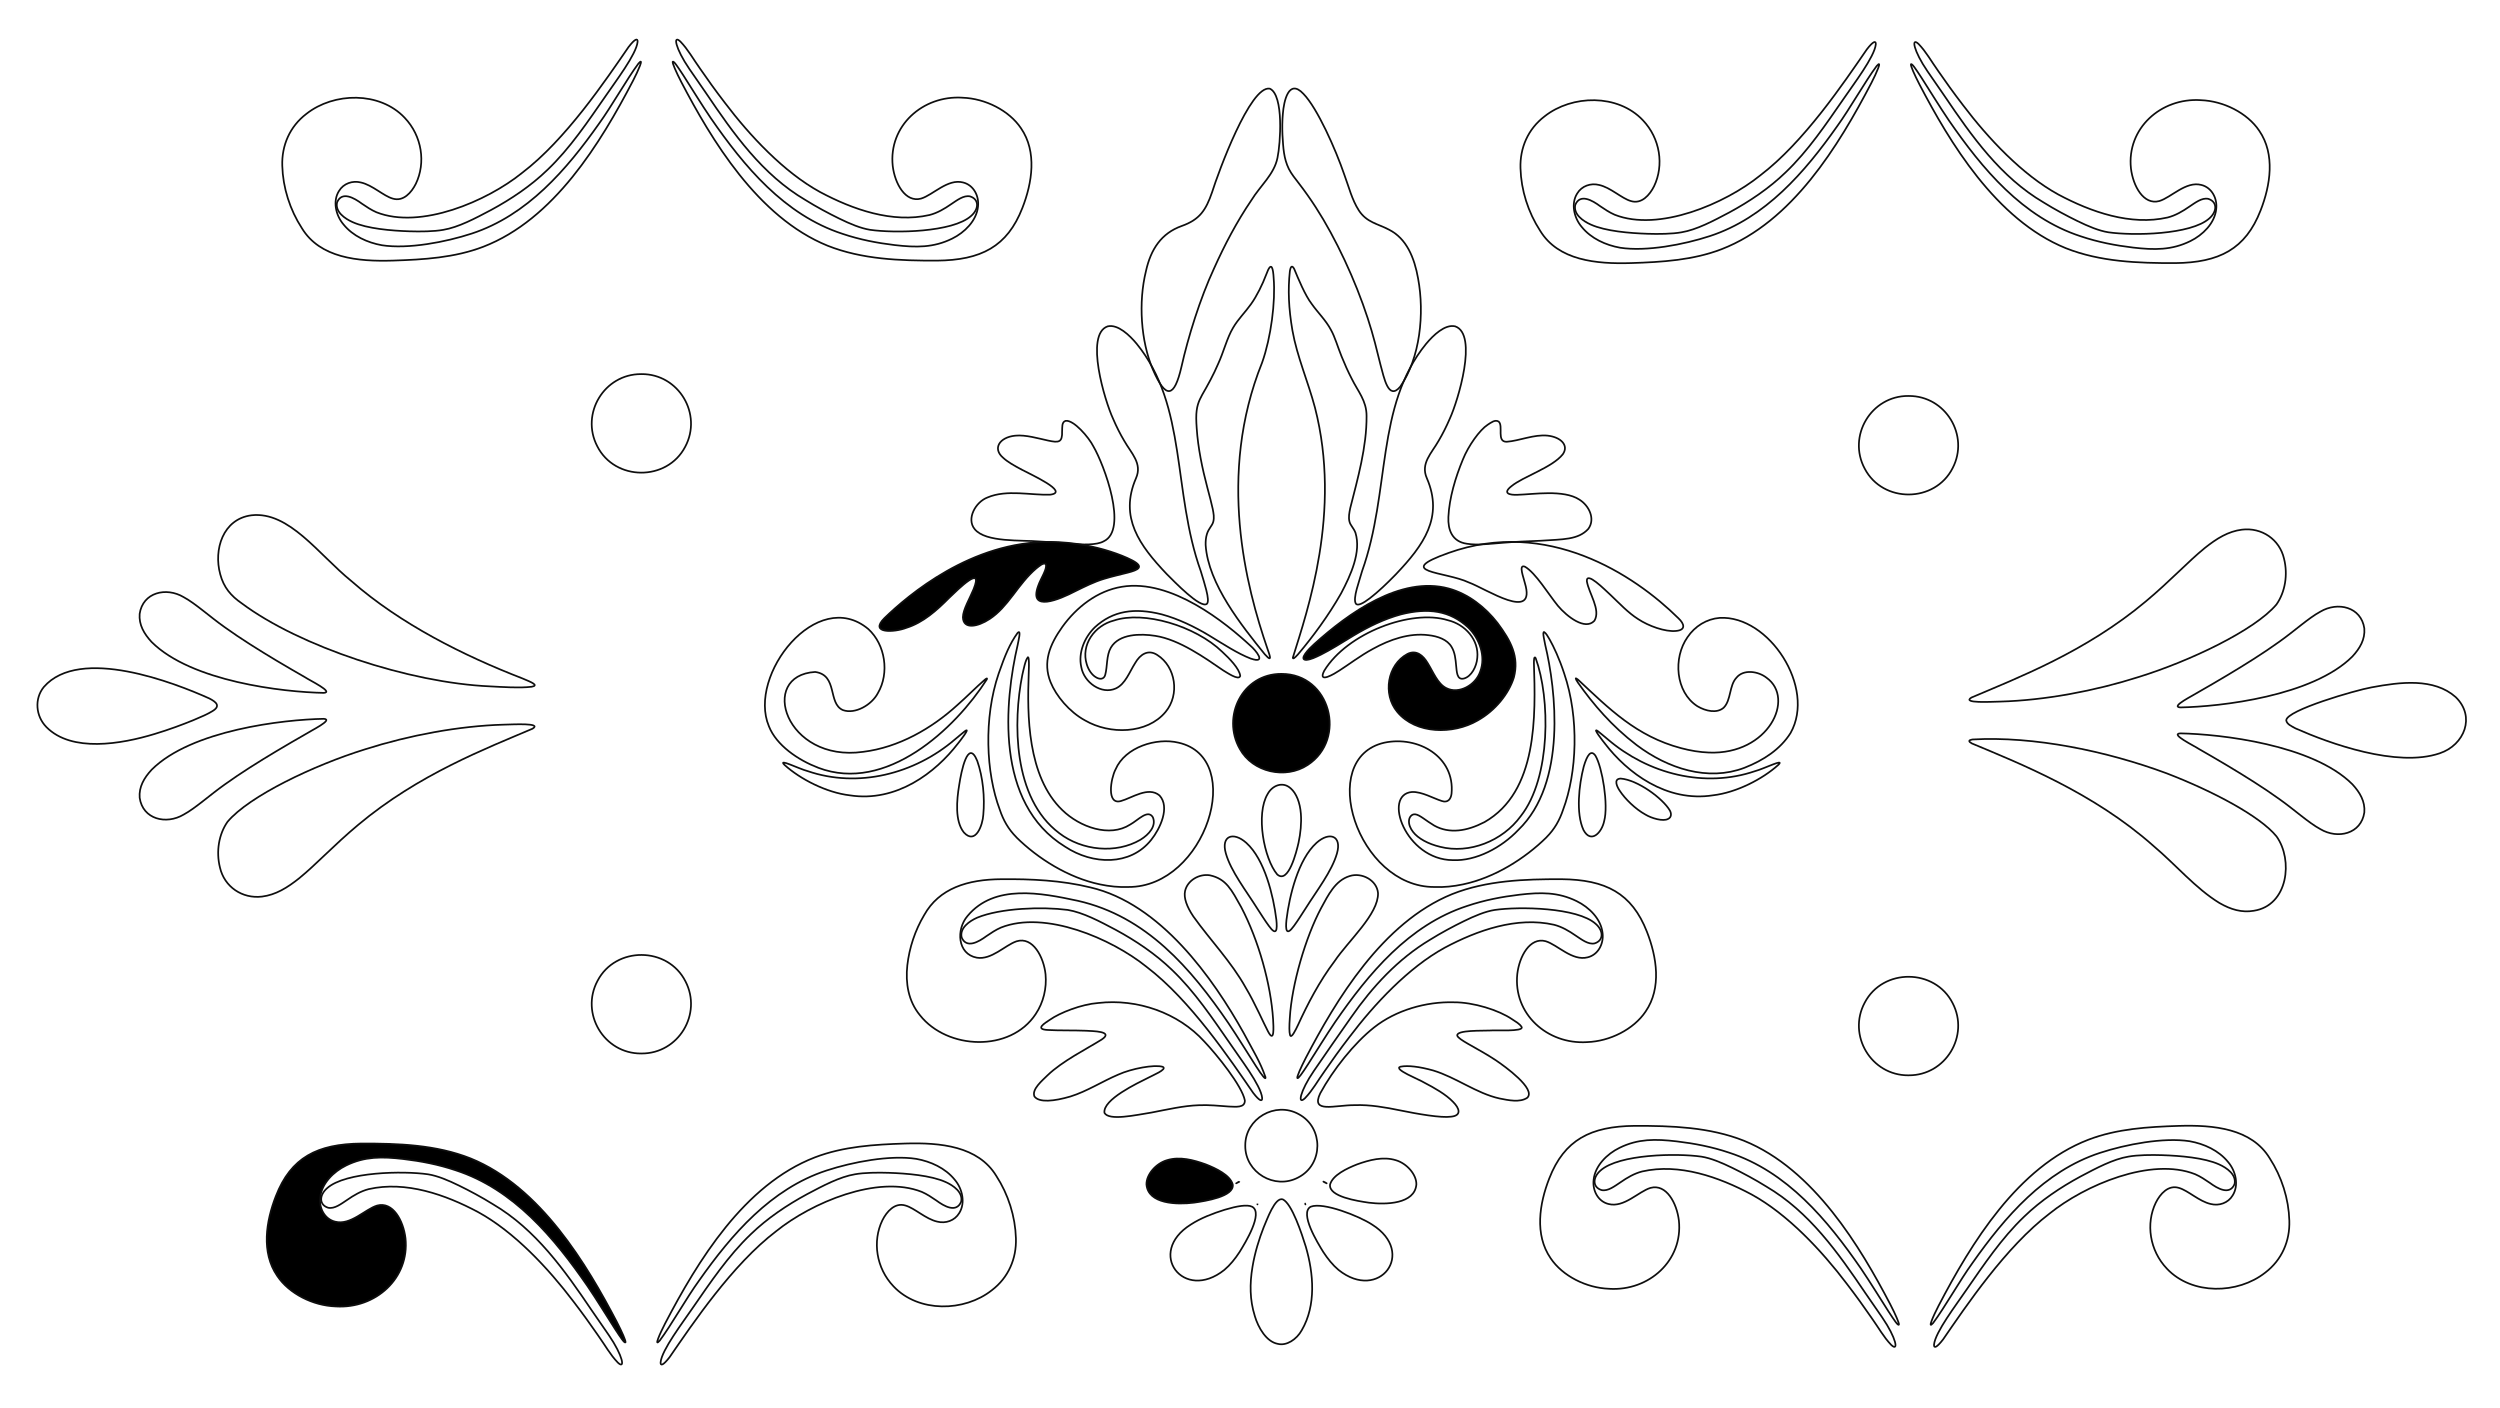 <?xml version="1.0" encoding="UTF-8"?>
<svg xmlns="http://www.w3.org/2000/svg" version="1.1" viewBox="0 0 1440 811">
  <defs>
    <style>
      .cls-1 {
        fill: none;
      }

      .cls-1, .cls-2 {
        stroke:rgb(14, 14, 14);
        stroke-linecap: round;
        stroke-linejoin: round;
        stroke-width: 1px;
      }
    </style>
  </defs>
  <!-- Generator: Adobe Illustrator 28.7.4, SVG Export Plug-In . SVG Version: 1.2.0 Build 166)  -->
  <g>
    <g id="Layer_1">
      <path class="cls-1" d="M687.41,527.93c9.61,13.48,21.96,26.23,30.11,40.95,5.11,8.42,10.76,21.4,12.92,25.34,3.69,6.93,3.13-2.52,2.87-6.98-1.28-20.4-8.44-45.8-18.38-64.73-5.56-9.93-8.54-16.27-18.04-18.34-6.09-.99-12.93,2.87-14.3,9.08-.84,3.92,1.02,9.02,4.72,14.53l.1.15Z"/>
      <path class="cls-1" d="M585.43,542.23c-6.56,2.24-14.37,10.82-22.8,9.39-11.26-2.07-11.94-16.4-5.3-24.05,15.47-18.54,42.33-13.25,63.54-8.7,39.48,8.95,65.11,38.88,86.79,70.6,5.3,7.85,10.96,17.15,15.81,24.68,3.7,5.77,5.75,8.14,5.46,6.33-3.15-9.06-7.01-15.02-12.53-25.39-17.65-31.61-47.95-74.63-88.46-83.97-16.35-4.03-34.15-4.88-51.14-4.7-19.39.11-35.89,5.2-44.51,20.73-5.19,8.72-8.51,18.71-9.67,28.86-1.12,10.19.55,20.63,7.29,28.78,15.72,19.9,52.07,21.44,66.64-.68,4.48-6.67,6.43-14.91,5.69-22.85-1-9.87-7.27-22.03-16.73-19.06l-.1.03Z"/>
      <path class="cls-1" d="M727,632.41c-.66-7.26-12.93-22.97-18.36-31.13-10.22-14.71-20.48-30.13-33.58-42.62-9.51-9.2-20.9-16.85-32.44-23.09-9.16-4.85-18.81-10.01-27.62-11.46-14.84-1.93-38.58-1.09-52.16,4.47-4.48,1.97-10.19,5.98-8.93,11.38,2.76,6.6,9.75,2.6,14.33-.79,2.57-1.76,5.33-3.61,8.32-4.9,25.43-10.08,63.62,6.32,83.8,22.58,25.41,19.31,48.21,53.42,61.46,72.63,3.67,4.77,5.31,5.21,5.18,2.99v-.04Z"/>
      <path class="cls-1" d="M595.82,631.55c2.74,3.69,11.3,2.8,20.75.03,9.57-2.97,18.25-8.67,27.58-12.62,7.7-3.48,20.67-5.87,25.54-4.49,3.18,1.4-6.46,5.23-7.94,6.14-6.77,3.38-26.65,12.74-25.58,20.4,2.57,4.75,18.2,1.22,26.99-.16,9.23-1.76,18.62-3.98,27.47-4.25,5.64-.26,11.91.38,17.33.77,3.81.08,9.21.92,9.07-3.53-1.58-8.36-16.12-26.32-23.35-33.93-15.07-16.6-38.71-24.79-61.11-22.18-9.56.69-22.1,5.6-27.87,9.68-2.79,1.89-9.13,5.55-.9,5.87,5.47.35,15.26.15,21.65.42,3.69.26,16.5.19,9.13,5.07-8.47,5.32-22.64,12.36-31.25,20.66-3.01,2.99-9.12,8.01-7.52,12.06l.03.05Z"/>
      <path class="cls-2" d="M710.06,682.23c-1.53-5.4-9.69-9.25-15.59-11.57-6.99-2.51-14.91-4.64-22.21-2.41-6.47,1.85-12.02,8.35-11.9,13.97.92,11.34,17.56,11.75,27.33,10.52,6.69-.94,23.27-3.52,22.39-10.42"/>
      <path class="cls-1" d="M712.05,681.59c.04-.08,1.85-1.07,1.84-.95-.22.15-1.7.93-1.82.95"/>
      <path class="cls-1" d="M724.27,693.73c.21-.85.13-.37.01-.02"/>
      <path class="cls-1" d="M721.18,695.06c-2.85-1.38-8.61-.38-15.82,1.78-6.77,2.12-13.75,4.79-19.46,8.5-25.93,16.24-4.1,44.88,19.31,26.13,3.43-2.88,6.26-6.47,8.73-10.24,3.37-5.43,13.85-22.5,7.32-26.14"/>
      <path class="cls-1" d="M717.27,660c-.09,15.34,16.92,25.49,30.5,18.23,14.58-7.48,14.76-28.75.31-36.47-13.59-7.56-30.91,2.57-30.81,18.07v.18Z"/>
      <path class="cls-1" d="M743.03,596.06c.67,2.7,3.35-2.99,4.64-5.7,5.32-11.65,12.27-25.13,21.06-36.73,7.94-11.83,25.35-27.07,25.01-39.23-.65-7.49-9.45-12.02-16.3-9.8-8.42,2.54-12.47,11.14-16.42,18.36-8.96,16.68-16.99,44.13-18.09,63.39-.36,4.85-.34,8.22.09,9.66v.04Z"/>
      <path class="cls-1" d="M914.26,600.25c12.96-.46,26.7-7.29,33.6-17.59,9.34-13.57,6.43-31.49.79-45.91-8.72-22.36-23.82-30.08-49.27-30.34-21.25-.05-43.09.71-62.94,8.59-40.34,16.39-67,61.32-84.24,94.24-3.08,5.98-5.16,10.8-4.97,11.66.02.08.05.13.1.15.52.23,2.65-2.62,6.05-7.96,4.85-7.56,10.43-16.71,15.73-24.51,19.19-27.81,42.41-55.85,75.99-66.76,9.89-3.33,19.88-5.27,30.08-6.47,12.3-1.43,22.29-1.55,32.99,3.71,7.17,3.49,14.09,10.3,14.92,18.44.74,6.16-2.57,12.48-8.63,13.93-8.86,2.28-17.26-7.22-24.15-9.29-9.07-2.49-15.15,8.72-16.34,18.8-2.46,23.08,17.29,40.74,40.11,39.32h.19Z"/>
      <path class="cls-1" d="M832.17,545.87c18.79-10.03,41.59-18.06,62.95-13.21,4.55,1.16,8.69,3.61,12.41,6.2,3.39,2.23,7.3,5.34,10.97,4.53,5.22-1.63,5.25-7.2.64-11.23-10.56-9.53-44.05-10.07-58.18-8.03-5.44.86-11.55,3.42-17.78,6.47-6.04,2.94-13.3,6.83-19.5,10.7-18.43,11.04-33.18,27.05-45.41,44.62-7.26,10.23-14.46,20.75-21.47,30.91-8.05,11.76-9.63,20.04-5.13,15.73,4.43-4.6,7.2-9.84,11.42-15.73,4.01-5.82,8.81-12.54,14.14-19.46,14.46-19.11,34.08-40.07,54.81-51.43l.13-.07Z"/>
      <path class="cls-1" d="M780.46,636.56c8.58-.32,17.52,1.27,25.99,3.01,10.15,2.09,23.63,4.44,29.36,3.63,6.29-.61,4.82-4.87,1.18-8.49-4.15-4.36-10.92-8.17-16.57-11.1-2.74-1.77-18.36-7.84-13.72-9.21,4.24-.82,10.92-.03,18.86,2.2,13.12,3.96,24.87,13.16,38.13,16.11,5.12,1.01,11.79,2.49,16.04-.42,5.12-5.06-12.83-18.02-18.28-21.67-4.81-3.22-11.2-6.72-15.69-9.28-3.6-2.07-5.97-3.63-6.36-4.76-.85-3.44,15.36-2.78,18.8-3.01,2.99-.31,19.39.79,18.3-1.94-1.08-1.94-3.57-3.21-5.49-4.52-7.67-5.29-22.45-9.88-33.61-9.79-16.08-.47-33.44,4.6-45.89,14.44-11.57,9.14-23.66,24.41-31.05,37.98-5.68,11.72,8.3,6.76,19.8,6.82h.19Z"/>
      <path class="cls-1" d="M764.13,681.6c-.09-.02-.76-.37-1.28-.65-.47-.25-.71-.4-.5-.32.62.28,1.11.52,1.79.96"/>
      <path class="cls-1" d="M766.11,682.33c-.86,6.94,15.68,9.46,22.39,10.42,9.76,1.23,26.41.81,27.33-10.52.13-5.62-5.43-12.12-11.9-13.97-7.31-2.23-15.23-.1-22.21,2.41-5.9,2.31-14.07,6.18-15.59,11.57"/>
      <path class="cls-1" d="M751.9,693.71c-.11-.35-.2-.83.01.02"/>
      <path class="cls-1" d="M754.94,695.09c-6.55,3.61,3.97,20.75,7.32,26.14,2.48,3.76,5.3,7.36,8.73,10.24,23.42,18.75,45.24-9.9,19.31-26.13-7.39-4.87-28.19-13.09-35.29-10.28"/>
      <path class="cls-1" d="M722.76,758.03c2,6.77,6.73,14.85,13.24,16.03,4.97,1.3,10.84-2.47,13.82-7.87,8.37-14.35,6.84-32.65,2.31-48.14-2.24-7.21-7.96-24.77-13.26-27.22-4.55-1.38-9.02,11.63-11.03,16.2-2.55,6.49-5.06,14.5-6.4,22.64-1.67,9.82-1.55,19.16,1.28,28.18l.06.19Z"/>
      <path class="cls-1" d="M611.77,248.35c.24,6.62-1.99,6.72-8.08,5.41-5.45-1.15-12.9-3.45-18.98-2.81-9.09.95-13.09,7.46-6.94,12.69,2.49,2.35,6.43,4.62,10.87,6.94,4.5,2.47,27.84,12.92,16.26,14.35-10.98.42-25.03-3.13-36.09,1.61-6.94,2.62-12.26,12.34-7.42,18.2,6.25,7.87,27.24,6.22,37.34,7.15,5.91.26,11.91.73,17.79,1.26,6.77.65,15.23.91,19.16-1.34,14.32-6.54.28-44.14-5.87-54.64-2.65-5.32-11.44-15.48-16.04-14.76-2.35.72-1.84,3.88-1.99,5.87v.06Z"/>
      <path class="cls-1" d="M731.38,51.06c-11.27-1.98-29.57,48.06-33.22,59.65-3.56,10.35-7.18,15.83-17.5,19.46-11.7,4.18-17.79,13.33-20.59,25.98-4.42,17.93-2.99,40.24,3.97,56.67,7.52,17.33,12.34,16.32,16.46-1.46,3.81-17.04,10.75-39.43,18.76-56.68,6.12-13.64,13.23-27.14,21.5-39.3,5.19-8.47,13.14-14.9,15.06-24.45,1.74-8.09,3.74-36.18-4.39-39.85l-.07-.02Z"/>
      <path class="cls-1" d="M867.86,254.46c-6.03.11-1.78-9.12-4.62-11.61-2.05-1.38-4.52.65-6.32,1.8-4.64,2.98-11.14,12.15-14.3,20.02-4.27,10.3-7.85,22.2-8.35,33.14-.32,7.34,2.1,14.19,10.64,15.38,5.96,1,13.61,0,20.31-.52,7.36-.63,15-.91,22.34-1.22,12.52-.86,21.56-.41,27.34-6.86,4.11-5.69.44-13.34-5.21-16.83-9.07-5.93-26.64-2.98-35.51-2.77-4.72.23-8.9-.79-3.57-4.96,6.73-5.55,23.6-10.76,29.6-18.42,3.56-5.14-1.19-9.82-8.73-10.68-7.8-.84-16.38,3-23.55,3.52h-.06Z"/>
      <path class="cls-1" d="M800.02,132.26c-6.45-3.4-12.82-4.1-17.36-11.11-3.93-6.15-5.68-13.35-8.29-20.41-5.07-14.82-15.62-38.54-23.61-46.71-8.51-9.08-11.29,4.36-11.83,11.51-.36,3.92-.39,8.17-.23,12.13.46,7.81.74,13.56,3.67,19.61,1.62,3.14,3.68,5.57,5.94,8.55,3.22,4.17,6.59,8.93,9.58,13.58,11.52,17.79,22.86,42.17,29.92,63.91,3.24,9.79,5.51,19.31,7.33,26.7,2.09,7.51,4.52,20.96,11.41,12.69,11.44-16.46,14.04-42.07,10.27-62.3-2.11-11.96-6.66-23.04-16.7-28.09l-.09-.05Z"/>
      <path class="cls-1" d="M728.66,377c4.8,5.4,2.32-.5,1.45-3.14-12.39-35.96-29.21-100.21-3.14-164.99,5.17-14.5,7.79-35.24,6.65-48.81-.26-4.72-1.1-10.78-4.3-1.85-2.11,5.62-5.47,12.42-8.72,16.93-3.32,4.72-7.43,8.62-10.35,13.67-3.47,5.75-5.46,14.05-8.63,20.85-2.63,6.18-5.84,12-9.15,17.72-1.96,3.64-3.47,6.79-3.43,13.6.02,1.86.12,3.72.26,5.66.72,11.22,3.25,23.38,6.12,34.16,1.3,4.99,2.45,9.14,3.1,12.3.5,2.62.98,4.99.31,7.47-.65,2.4-2.64,3.75-3.66,7.1-.61,2.02-.77,4.07-.72,6.27,1.47,22.49,20.9,46.59,34.13,63l.06.07Z"/>
      <path class="cls-1" d="M638.04,187.97c-13.36,4.59-1.57,43.15,3.05,53.14,2,4.69,4.22,9.03,6.43,12.75,4.13,7.3,10.57,13.07,6.81,21.61-9.76,22.56,2,38.65,17.69,55.17,4.47,4.44,19.38,20,23.12,17.2,1.01-.98.72-3.8-.34-8.03-.76-3-1.89-6.7-3.15-10.81-16.45-46.04-7.67-95.09-36.92-130.97-4.15-5.01-10.82-11.34-16.6-10.07l-.08.02Z"/>
      <path class="cls-2" d="M583.37,342.95c4.37-5.81,8.46-11.24,13.52-15.54,1.52-1.15,4-3.54,5.43-2.49,1.17,2.57-2.9,8.23-4.35,12.56-5.67,15.44,12.35,7.79,21.44,3.03,5.54-2.71,10.74-5.36,16.58-7.11,4.38-1.37,9.48-2.47,13.73-3.59,5.77-1.51,9.7-3.2,2.43-7.05-7.33-3.79-17.61-6.93-26.74-8.63-6.58-1.23-13.59-1.94-20.39-1.99-45.48-.46-81.91,30.66-95.59,43.89-9.09,9.06,5.75,8.3,12.61,5.61,9.7-3.03,17.53-10.06,24.76-17.36,5.32-5.11,19.88-19.52,13.95-4.85-2.05,5.06-6.1,11.77-6.12,16.12.18,7.17,8.51,5.55,15.42.98,5.32-3.53,9.2-8.21,13.2-13.45l.11-.15Z"/>
      <path class="cls-1" d="M717.78,485.41c-7.33-6.5-14.61-4.15-11.69,6.15,2.91,10.3,11.65,21.44,18.23,31.95,2.1,3.22,4.36,6.84,6.51,9.76,4.49,6.27,4.98,2.3,4.35-3.54-1.68-13.79-6.74-34.72-17.26-44.2l-.13-.12Z"/>
      <path class="cls-1" d="M720.49,379.36c9.49,3.24,2.79-4.86-.27-7.45-14.21-13.13-45.43-38.62-73.99-33.93-14.13,2.29-26.18,11.75-34.32,23.09-7.31,10.27-11.38,20.38-6.78,31.86,3.12,7.81,10.8,17.16,19.94,22.08,14.13,8.17,35.63,7.94,46.3-4.96,8.27-9.89,5.88-26-4.74-32.75-5.33-3.53-9.98-.27-12.76,4.59-3.34,5.22-5.64,12.1-11.15,14.65-8.21,3.76-18.39-3.44-19.91-12.34-1.84-8.19,1.85-17.09,7.78-22.85,10.44-9.63,22.9-11.41,38.6-7.47,9.59,2.62,18.78,7.07,27.28,12.18,8.7,5.28,16.39,10.37,23.93,13.28l.09.03Z"/>
      <path class="cls-1" d="M714.37,389.34c-.38-4.14-6.26-10.1-10.38-13.91-15.56-15.04-45.4-23.74-62.37-18.01-11.12,2.82-19.18,13.96-15.63,25.27,1.04,3.43,3.11,6.11,5.1,7.3,2.07,1.39,4.81,1.58,5.53-1.34,1.29-4.6.59-11.16,3.25-15.63,4.74-8.04,16.99-8.11,25.56-6.77,13.97,2.16,28.76,12.81,39.17,19.92,1.85,1.04,8.89,6.04,9.76,3.22v-.05Z"/>
      <path class="cls-1" d="M592.09,378.58c-1.44,1.26-2.51,7.17-3.27,10.32-5.31,26.67-5.56,70.94,21.32,91.01,13.19,10.15,32.71,11.98,46.72,3.81,5.09-3.11,9.28-8.03,7.19-12.97-2.88-4.83-8.57,1.74-13.05,4.18-11.84,7.64-29.07,1.49-39.1-8.31-20.25-19.43-20.23-55.09-19.38-78.3.08-3.71.28-6.01,0-8.8-.09-.67-.24-.99-.45-.96h-.01Z"/>
      <path class="cls-1" d="M585.47,482.32c12.37,12.22,29.93,23.28,48.09,27.08,5.39,1.15,10.91,1.72,16.37,1.5,44.46.23,68.22-74.2,28.91-83.12-12.6-3.04-30.73,2.43-36.28,15.39-2.78,5.27-5.36,20.7,3.13,18.21,6.23-1.72,15.79-8.6,22.18-3.2,6.23,6.72.3,19.28-4.78,25.57-11.99,15.11-33.67,14.45-49.55,3.97-40.82-25.05-34.85-83.91-27.37-116.25.31-2.01,2.34-9.43-.09-6.84-4.43,6.14-7.14,12.68-10.85,23.33-8.71,25.63-7.35,57.18.64,78.41,2.03,6.09,4.94,11.22,9.55,15.86l.08.08Z"/>
      <path class="cls-1" d="M555.19,479.49c6.81,7.4,10.88-4.45,11.19-10.15.93-9.97-.16-21.61-3.48-31.05-5.35-13.28-9.26,6.21-10.39,13.8-1.48,8.89-2.53,20.81,2.61,27.3l.07.09Z"/>
      <path class="cls-1" d="M451.99,440.68c8.89,8.03,23.93,15.85,37.49,17.43,26.96,4.18,49.44-13.11,62.28-29.83.96-1.14,7.74-9.83,4.03-7.12-1.07.79-2.92,2.42-5.62,4.63-23.4,20.14-56.06,28.26-84.85,18.4-5.17-1.33-17.69-7.71-13.38-3.56l.04.04Z"/>
      <path class="cls-1" d="M442.91,418.38c4.29,10.87,16.68,19.39,28.45,23.87,39.03,14.81,78.85-22.42,97.07-50.95.35-.79-.06-.69-1.17.21-4.75,4.06-10.75,10.19-15.81,14.59-14.81,13.55-33.87,24.45-54.3,26.96-44.79,6.3-60.65-44.09-27.61-46.01,13.22,1.81,7.13,18.16,16,21.97,6.97,2.51,16.55-2.92,20.15-9.84,6.71-11.44,4.3-27.88-5.56-36.86-29.43-24.63-69.65,26.48-57.26,55.95l.04.11Z"/>
      <path class="cls-2" d="M738,388.15c-22.42-.06-34.46,24.67-23.87,43.24,7.4,13.45,26.38,17.66,39.12,9.22,22.78-14.95,13.05-52.51-15.07-52.46h-.18Z"/>
      <path class="cls-1" d="M777.75,292.62c4.31-17.03,9.51-35.19,9.39-52.97.04-8.86-4.94-14.15-8.59-21.59-2.11-4.08-4.09-8.48-5.82-12.81-2.14-5.25-3.78-11.1-6.02-15.08-2.94-5.64-7.49-9.92-11.12-15.05-3.83-4.93-7.85-14.72-10.12-20.2-1.14-2.14-2.02-1.8-2.51,1.31-1.15,10.73-.73,21.19,1.49,34.17,2.69,15.12,9.01,29.39,12.99,44.44,15.46,60.08-4.43,117.1-12.76,143.97,0,.95.96.33,2.94-1.87,8.57-10.15,17.54-22.28,24.85-35.14,5.62-10.64,11.65-23.87,8.29-34.9-1.09-2.87-2.86-4.15-3.45-6.41-.66-2.59-.11-5.03.42-7.75l.03-.12Z"/>
      <path class="cls-1" d="M838.06,187.95c-5.8-1.25-12.46,5.11-16.62,10.1-29.26,35.87-20.43,84.89-36.88,130.92-1.35,5.22-5.66,15.92-3.5,18.86,1.09,1.13,3.85-.07,8.07-3.31,4.92-3.82,9.56-8.24,15.05-13.88,15.69-16.52,27.45-32.66,17.69-55.18-3.76-8.54,2.68-14.31,6.81-21.62,2.2-3.72,4.42-8.06,6.43-12.75,4.64-10.07,16.4-48.55,3.04-53.13l-.08-.02Z"/>
      <path class="cls-1" d="M918.39,357.53c3.81-6.33-3.27-15.83-4.36-22.75-.31-5.91,10.16,4.75,13.77,8.04,5.17,4.9,9.94,10.08,15.72,13.75,6.05,4.03,15.66,7.46,21.78,6.86,5.9-.49,4.94-4.06,1.47-7.31-25.75-25.44-75.76-57.85-132.31-37.66-32.2,11.4-2.22,10.55,11.64,17.06,9.79,3.54,39.18,23.26,32.2.21-.39-2.25-4.03-11.08.09-9.29,6.16,3.55,13.46,15.75,18.9,22.43,5.33,6.35,15.74,14.38,21.05,8.72l.05-.07Z"/>
      <path class="cls-1" d="M743.35,454.03c-4.52-4.08-10.51-1.59-13.17,3.29-7.03,11.66-2.07,37.33,5.47,46.33,6.49,5.83,11.15-13.15,12.3-18.22,1.16-5.41,1.78-11.39,1.35-16.72-.48-6.49-2.67-11.86-5.84-14.59l-.11-.1Z"/>
      <path class="cls-1" d="M758.28,485.52c-10.52,9.49-15.58,30.4-17.26,44.2-.62,5.77-.17,9.86,4.35,3.54,2.15-2.92,4.41-6.54,6.5-9.76,6.59-10.52,15.31-21.65,18.23-31.95,2.91-10.25-4.33-12.68-11.69-6.15l-.13.12Z"/>
      <path class="cls-2" d="M752.35,380.12c2.74-.2,5.44-1.58,8.44-3.02,5.13-2.55,12.01-6.79,18.93-11.05,8.5-5.11,17.69-9.57,27.28-12.18,15.7-3.94,28.16-2.16,38.59,7.48,6.6,6.36,10.37,16.75,6.98,25.53-2.57,7.72-12.27,13.2-19.52,9.46-5.01-2.49-7.53-9.38-10.74-14.46-2.54-4.28-6.51-7.81-11.66-5.18-11.55,6.17-14.36,23.19-5.83,33.35,10.67,12.9,32.17,13.14,46.29,4.96,10.18-5.71,17.95-15.37,20.9-24.82,3.07-11.93-1.6-20.86-9.43-31.35-7.07-9.08-16.82-16.76-28.13-19.86-27.85-7.57-58.07,14.52-77.41,31.96-3.28,2.9-9.1,9.03-4.74,9.18h.05Z"/>
      <path class="cls-1" d="M762.72,386.43c-3.95,7.66,6.16,1.55,8.72-.18,5.35-3.38,11.88-8.47,19.48-12.56,9.59-5.29,20.84-9.24,31.86-7.83,5.33.58,10.88,2.49,13.36,6.82,1.9,3.13,2.26,7.03,2.58,10.61.39,3.22.27,8.6,4.45,7.55,4.39-1.16,7.37-6.96,7.74-11.89,1.09-10.36-6.99-19.32-16.85-21.68-21.14-6.64-58.09,7.38-71.3,29.07l-.05.09Z"/>
      <path class="cls-1" d="M854.88,473.62c-9.74,5.04-19.91,6.84-28.73,1.93-4.83-2.85-8.35-6.19-10.89-6.49-2.01-.32-3.47,1.5-3.66,3.41-.28,2.37.83,4.82,2.33,6.72,2.86,3.73,8.6,6.9,15.57,8.57,16.69,4.26,35.98-3.26,46.43-17.65,17.56-22.23,17.01-68.19,8.61-91.03-.97-1.62-.99,1.51-1.01,2.63.98,30.56,2.27,74.34-28.48,91.83l-.16.09Z"/>
      <path class="cls-1" d="M890.8,482.24c4.61-4.63,7.52-9.77,9.55-15.86,7.99-21.27,9.35-52.77.64-78.41-2.74-8.47-6.1-15.57-8.38-19.6-1.37-2.22-1.84-3.37-3.15-4.29-.58-.22-.64.82-.25,3.11.19,1.14.48,2.59.84,4.29,6.17,25.76,12.59,79.56-15.51,106.57-9.62,10.17-24.34,18.01-37.71,17.39-27.27-.14-40.68-37.87-23.48-39.26,5.71-.22,12.3,3.71,17.17,5.21,3.49,1.19,5.19-1.18,5.57-4.19,2.06-21.38-19.32-33.55-38.73-29.41-39.31,8.94-15.54,83.36,28.92,83.12,5.46.23,10.98-.35,16.37-1.5,18.16-3.8,35.72-14.87,48.09-27.08l.08-.08Z"/>
      <path class="cls-1" d="M912.12,478.15c4.35,8.02,10.53,1.41,11.89-5.25,2.5-9.15-1.04-30.92-5.05-37.64-2.59-3.65-4.76-.36-6.72,6.26-2.78,10.71-4.58,26.91-.18,36.5l.06.12Z"/>
      <path class="cls-1" d="M933.41,448.46c-4.3.22-1.84,5.04-.33,7.17,2.84,4.36,8.87,10.4,14.66,13.54,3.46,2.13,10.26,4.17,13.11,2.51,1.97-.93,1.94-3.1.99-4.83-4.11-7.01-18.53-17.62-28.33-18.4h-.1Z"/>
      <path class="cls-1" d="M1024.24,440.63c4.34-4.16-8.3,2.26-13.38,3.56-28.87,9.86-61.4,1.75-84.85-18.4-2.7-2.21-4.56-3.85-5.62-4.63-3.77-2.73,3.31,6.23,4.03,7.12,12.79,16.7,35.4,34.03,62.28,29.82,13.55-1.58,28.61-9.41,37.49-17.43l.04-.04Z"/>
      <path class="cls-1" d="M908.87,391.43c-1.67-1.36-1.68-.8.03,1.77,8.85,12.51,19.44,25,33.81,35.96,17.94,13.51,41.06,21.12,62.11,13.08,11.04-4.32,20.7-10.71,26.54-20.03,14.77-26.13-12.42-67.87-40.81-66.31-7.55.6-14.27,4.79-18.53,11.1-8.43,11.92-6.96,31.64,5.66,39.77,4.89,2.92,11.27,4.23,15.12.9,4.39-4.32,3.17-12.82,7.38-17.29,4.09-5.08,12.62-3.77,17.42.05,16.52,11.86,1.21,44.35-33.15,43.04-5.4-.2-10.78-1.1-16.08-2.52-25.89-6.84-41.59-22.83-59.44-39.49l-.05-.04Z"/>
      <path class="cls-1" d="M1336.4,352.39c-6.56,3.51-15.09,11.3-23.57,17.28-9.26,6.66-19.65,13.13-29.68,19.14-6.13,3.67-11.88,6.99-16.55,9.66-2.97,1.98-16.74,8.59-10.8,9.01,23.29-.42,76.31-6.48,99.15-29.31,4.39-4.74,7.41-9.92,6.9-16.19-1.8-12.43-15.29-15.61-25.33-9.66l-.13.07Z"/>
      <path class="cls-1" d="M1269.62,315.94c-4.53,3.68-9.15,8.08-14.21,12.88-5.92,5.64-12.76,12.04-19.4,17.56-34.77,29.15-73.86,44.04-100.42,55.39-5.9,3.49,11.35,2.44,16.6,2.34,25.49-.71,54.32-6.06,79.9-14.23,29.13-9.04,66.68-26.83,79.17-41.74,4.97-7.11,6.67-17.06,4.34-26.33-2.54-11.14-12.86-18.11-24.25-16.73-7.84,1-14.41,4.97-21.61,10.74l-.13.11Z"/>
      <path class="cls-1" d="M1316.88,414.97c.37,2.2,3.09,3.35,5.38,4.6,19.38,8.61,58.39,22.74,83.03,14.33,14.27-4.79,20.78-21.19,9.16-32.4-12.49-11.07-31.78-8.7-48.46-5.57-9,1.58-48.99,13.14-49.11,18.99v.04Z"/>
      <path class="cls-1" d="M1336.53,477.58c10.03,5.96,23.54,2.77,25.33-9.66.51-6.27-2.51-11.45-6.9-16.19-22.86-22.83-75.82-28.88-99.15-29.31-6.01.39,8.07,7.16,10.8,9.01,4.66,2.68,10.42,5.99,16.55,9.66,10.03,6.02,20.41,12.48,29.68,19.14,8.49,5.98,17,13.76,23.57,17.28l.13.07Z"/>
      <path class="cls-1" d="M1136.02,425.95c-2.18.39-2.31,1.1-.28,2.25,27.31,11.43,70.11,28.37,104.59,59,12.78,10.75,24.38,24.56,37.99,32.88,6.61,3.86,13.15,5.71,19.86,4.52,19.81-3.02,22.81-29.32,13.08-42.85-9.37-11.54-36.25-25.91-63.26-36.31-34.65-12.85-76.36-21.52-111.92-19.5h-.05Z"/>
      <path class="cls-1" d="M105.9,469.13c6.56-3.51,15.09-11.3,23.57-17.28,9.26-6.66,19.65-13.13,29.68-19.14,6.13-3.67,11.88-6.99,16.55-9.66,2.97-1.98,16.74-8.59,10.8-9.01-23.29.42-76.31,6.48-99.15,29.31-4.39,4.74-7.41,9.92-6.9,16.19,1.8,12.43,15.29,15.61,25.33,9.66l.13-.07Z"/>
      <path class="cls-1" d="M172.68,505.57c4.53-3.68,9.15-8.08,14.21-12.88,5.92-5.64,12.76-12.04,19.4-17.56,34.77-29.15,73.86-44.04,100.42-55.39,5.9-3.49-11.35-2.44-16.6-2.34-25.49.71-54.32,6.06-79.9,14.23-29.13,9.04-66.68,26.83-79.17,41.74-4.97,7.11-6.67,17.06-4.34,26.33,2.54,11.14,12.86,18.11,24.25,16.73,7.84-1,14.41-4.97,21.61-10.74l.13-.11Z"/>
      <path class="cls-1" d="M26.75,418.81c14.52,14.75,43.13,9.78,62.21,3.99,8.5-2.54,16.34-5.5,22.5-8.02,4.71-1.94,8.41-3.62,10.73-5.07,5.24-3.04,2.28-5.42-1.7-7.44-19.55-8.79-74.55-30.39-95.26-6.55-5.51,6.82-4.65,16.73,1.42,22.98l.11.12Z"/>
      <path class="cls-1" d="M105.77,343.94c-10.03-5.96-23.54-2.77-25.33,9.66-.51,6.27,2.51,11.45,6.9,16.19,22.86,22.83,75.82,28.88,99.15,29.31,6.01-.39-8.07-7.16-10.8-9.01-4.66-2.68-10.42-5.99-16.55-9.66-10.03-6.02-20.41-12.48-29.68-19.14-8.49-5.98-17-13.76-23.57-17.28l-.13-.07Z"/>
      <path class="cls-1" d="M126.84,330.73c2.04,7.71,6.26,12.56,12.44,16.81,33.12,24.75,96.51,45.81,143.02,47.81,7.47.38,17,1.06,23.93.22,4.37-.8,0-2.59-5.34-4.81-33.83-13.09-70.39-31.4-98.38-55.97-18.97-15.32-35.88-40.37-57.62-37.99-16.63,2.12-21.89,19.93-18.07,33.83l.03.11Z"/>
      <path class="cls-1" d="M926.93,742.35c22.84,1.41,42.56-16.23,40.11-39.32-1.2-10.08-7.25-21.28-16.34-18.8-6.89,2.08-15.3,11.57-24.15,9.29-6.06-1.45-9.37-7.77-8.63-13.93.84-8.14,7.75-14.95,14.92-18.44,10.7-5.26,20.68-5.14,32.99-3.71,10.2,1.21,20.19,3.14,30.08,6.47,33.58,10.91,56.79,38.94,75.99,66.76,5.3,7.8,10.89,16.96,15.73,24.51,3.46,5.29,5.61,8.58,6.15,7.81.19-.86-1.88-5.68-4.97-11.66-17.2-32.9-43.92-77.87-84.24-94.24-19.84-7.89-41.69-8.65-62.94-8.6-25.41.25-40.58,7.99-49.27,30.34-5.64,14.42-8.54,32.34.79,45.91,6.89,10.29,20.63,17.13,33.6,17.59h.19Z"/>
      <path class="cls-1" d="M1008.96,688.04c20.74,11.37,40.34,32.31,54.81,51.43,5.33,6.93,10.14,13.65,14.14,19.46,4.21,5.89,7.01,11.16,11.42,15.73,4.5,4.31,2.92-3.97-5.13-15.73-3.25-4.75-6.22-9.03-9.67-14.01-15.79-23.36-32.39-46.95-57.21-61.52-6.19-3.87-13.46-7.76-19.5-10.7-6.23-3.05-12.33-5.6-17.78-6.47-14.13-2.04-47.6-1.51-58.18,8.03-4.61,4.03-4.6,9.6.64,11.23,3.68.81,7.59-2.3,10.97-4.53,3.72-2.59,7.86-5.04,12.41-6.2,21.36-4.85,44.15,3.17,62.95,13.21l.13.07Z"/>
      <path class="cls-1" d="M1113.48,762.05c6.59-8.8,15.48-24.69,22.75-34.69,18.64-26.44,41.27-52.79,73.31-63.29,14.98-4.92,36.63-9.05,51.72-6.72,8.31,1.49,16.7,5.28,22.12,11.97,4.51,5.26,6.29,13.47,2.63,19.25-2.6,4.38-7.85,6.16-12.65,4.93-6.69-1.5-12.98-7.77-18.34-9.28-6.1-1.87-10.77,3.47-13.3,8.55-5.8,12.02-3.59,27.5,6.45,38.02,14.37,15.25,40.8,14.74,56.62,2.22,9.57-7.28,14.24-18.2,13.87-29.86-.35-12.67-4.43-25.42-11.31-36-10.42-17.13-32.16-19.27-52.49-18.64-17.71.57-35.46,1.64-51.98,7.97-40.72,15.71-67.44,59.58-86.3,95.72-2.95,5.7-6.55,13.82-3.15,9.9l.04-.05Z"/>
      <path class="cls-1" d="M1114,774.55c-.14,2.22,1.5,1.79,5.18-2.99,13.22-19.17,36.08-53.34,61.46-72.62,20.16-16.25,58.36-32.66,83.8-22.58,2.99,1.3,5.76,3.15,8.32,4.91,4.58,3.39,11.57,7.39,14.33.79,1.27-5.4-4.46-9.4-8.93-11.38-8.49-3.82-22.35-4.96-32.72-5.3-6.2-.22-14.27-.11-19.44.83-8.82,1.45-18.46,6.61-27.62,11.46-11.54,6.24-22.93,13.88-32.44,23.09-13.1,12.49-23.36,27.91-33.58,42.62-5.49,8.11-17.68,23.98-18.36,31.13v.04Z"/>
      <path class="cls-2" d="M193.45,752.52c22.84,1.41,42.56-16.23,40.11-39.32-1.2-10.08-7.25-21.28-16.34-18.8-6.89,2.08-15.3,11.57-24.15,9.29-6.06-1.45-9.37-7.77-8.63-13.93.84-8.14,7.75-14.95,14.92-18.44,10.7-5.26,20.68-5.14,32.99-3.71,10.2,1.21,20.19,3.14,30.08,6.47,33.58,10.91,56.79,38.94,75.99,66.76,5.3,7.8,10.89,16.96,15.73,24.51,3.46,5.29,5.61,8.58,6.15,7.81.19-.86-1.88-5.68-4.97-11.66-17.2-32.9-43.92-77.87-84.24-94.24-19.84-7.89-41.69-8.65-62.94-8.59-25.41.25-40.58,7.99-49.27,30.34-5.64,14.42-8.54,32.34.79,45.91,6.89,10.29,20.63,17.13,33.6,17.59h.19Z"/>
      <path class="cls-1" d="M275.48,698.21c20.74,11.37,40.34,32.31,54.81,51.43,5.33,6.93,10.14,13.65,14.14,19.46,4.21,5.89,7.01,11.16,11.42,15.73,4.5,4.31,2.92-3.97-5.13-15.73-3.25-4.75-6.22-9.03-9.67-14.01-15.79-23.36-32.39-46.95-57.21-61.52-6.19-3.87-13.46-7.76-19.5-10.7-6.23-3.05-12.33-5.6-17.78-6.47-14.13-2.04-47.6-1.51-58.18,8.03-4.61,4.03-4.6,9.6.64,11.23,3.68.81,7.59-2.3,10.97-4.53,3.72-2.59,7.86-5.04,12.41-6.2,21.36-4.85,44.15,3.17,62.95,13.21l.13.07Z"/>
      <path class="cls-1" d="M379.99,772.21c6.59-8.8,15.48-24.69,22.75-34.69,18.64-26.44,41.27-52.79,73.31-63.29,14.98-4.92,36.63-9.05,51.72-6.72,8.31,1.49,16.7,5.28,22.12,11.97,4.51,5.26,6.29,13.47,2.63,19.25-2.6,4.38-7.85,6.16-12.65,4.93-6.69-1.5-12.98-7.77-18.34-9.28-6.1-1.87-10.77,3.47-13.3,8.55-5.8,12.02-3.59,27.5,6.45,38.02,14.37,15.25,40.8,14.75,56.62,2.22,9.57-7.28,14.24-18.2,13.87-29.86-.35-12.67-4.43-25.42-11.31-36-10.42-17.13-32.16-19.27-52.49-18.64-17.71.57-35.46,1.64-51.98,7.97-40.72,15.71-67.44,59.58-86.3,95.72-2.95,5.7-6.55,13.82-3.15,9.9l.04-.05Z"/>
      <path class="cls-1" d="M380.51,784.72c-.14,2.22,1.5,1.78,5.18-2.99,13.22-19.17,36.08-53.34,61.46-72.62,20.16-16.25,58.36-32.66,83.8-22.58,2.99,1.3,5.76,3.15,8.32,4.91,4.58,3.39,11.57,7.39,14.33.79,1.27-5.4-4.46-9.4-8.93-11.38-8.49-3.82-22.35-4.96-32.72-5.3-6.2-.22-14.27-.11-19.44.83-8.82,1.45-18.46,6.61-27.62,11.46-11.54,6.24-22.93,13.88-32.44,23.09-13.1,12.49-23.36,27.91-33.58,42.62-5.49,8.11-17.68,23.98-18.36,31.13v.04Z"/>
      <path class="cls-1" d="M554.32,56.26c-22.84-1.41-42.56,16.23-40.11,39.32,1.2,10.08,7.25,21.28,16.34,18.8,6.89-2.08,15.3-11.57,24.15-9.29,6.06,1.45,9.37,7.77,8.63,13.93-.84,8.14-7.75,14.95-14.92,18.44-10.7,5.26-20.68,5.14-32.99,3.71-10.2-1.21-20.19-3.14-30.08-6.47-33.58-10.91-56.79-38.94-75.99-66.76-5.3-7.8-10.89-16.96-15.73-24.51-3.46-5.29-5.61-8.58-6.15-7.81-.19.86,1.88,5.68,4.97,11.66,17.2,32.9,43.92,77.87,84.24,94.24,19.84,7.89,41.69,8.65,62.94,8.6,25.41-.25,40.58-7.99,49.27-30.34,5.64-14.42,8.54-32.34-.79-45.91-6.89-10.29-20.63-17.13-33.6-17.59h-.19Z"/>
      <path class="cls-1" d="M472.29,110.57c-20.74-11.37-40.34-32.31-54.81-51.43-5.33-6.93-10.14-13.65-14.14-19.46-4.21-5.89-7.01-11.16-11.42-15.73-4.5-4.31-2.92,3.97,5.13,15.73,3.25,4.75,6.22,9.03,9.67,14.01,15.79,23.36,32.39,46.95,57.21,61.52,6.19,3.87,13.46,7.76,19.5,10.7,6.23,3.05,12.33,5.6,17.78,6.47,14.13,2.04,47.6,1.51,58.18-8.03,4.61-4.03,4.6-9.6-.64-11.23-3.68-.81-7.59,2.3-10.97,4.53-3.72,2.59-7.86,5.04-12.41,6.2-21.36,4.85-44.15-3.17-62.95-13.21l-.13-.07Z"/>
      <path class="cls-1" d="M367.77,36.56c-6.59,8.8-15.48,24.69-22.75,34.69-18.64,26.44-41.27,52.79-73.31,63.29-14.98,4.92-36.63,9.05-51.72,6.72-8.31-1.49-16.7-5.28-22.12-11.97-4.51-5.26-6.29-13.47-2.63-19.25,2.6-4.38,7.85-6.16,12.65-4.93,6.69,1.5,12.98,7.77,18.34,9.28,6.1,1.87,10.77-3.47,13.3-8.55,5.8-12.02,3.59-27.5-6.45-38.02-14.37-15.25-40.8-14.74-56.62-2.22-9.57,7.28-14.24,18.2-13.87,29.86.35,12.67,4.43,25.42,11.31,36,10.42,17.13,32.16,19.27,52.49,18.64,17.71-.57,35.46-1.64,51.98-7.97,40.72-15.71,67.44-59.58,86.3-95.72,2.95-5.7,6.55-13.82,3.15-9.9l-.04.05Z"/>
      <path class="cls-1" d="M367.25,24.06c.14-2.22-1.5-1.79-5.18,2.99-13.22,19.17-36.08,53.34-61.46,72.62-20.16,16.25-58.36,32.66-83.8,22.58-2.99-1.3-5.76-3.15-8.32-4.91-4.58-3.39-11.57-7.39-14.33-.79-1.27,5.4,4.46,9.4,8.93,11.38,8.49,3.82,22.35,4.96,32.72,5.3,6.2.22,14.27.11,19.44-.83,8.82-1.45,18.46-6.61,27.62-11.46,11.54-6.24,22.93-13.88,32.44-23.09,13.1-12.49,23.36-27.91,33.58-42.62,5.49-8.11,17.68-23.98,18.36-31.13v-.04Z"/>
      <path class="cls-1" d="M1267.53,57.68c-22.84-1.41-42.56,16.23-40.11,39.32,1.2,10.08,7.25,21.28,16.34,18.8,6.89-2.08,15.3-11.57,24.15-9.29,6.06,1.45,9.37,7.77,8.63,13.93-.84,8.14-7.75,14.95-14.92,18.44-10.7,5.26-20.68,5.14-32.99,3.71-10.2-1.21-20.19-3.14-30.08-6.47-33.58-10.91-56.79-38.94-75.99-66.76-5.3-7.8-10.89-16.96-15.73-24.51-3.46-5.29-5.61-8.58-6.15-7.81-.19.86,1.88,5.68,4.97,11.66,17.2,32.9,43.92,77.87,84.24,94.24,19.84,7.89,41.69,8.65,62.94,8.6,25.41-.25,40.58-7.99,49.27-30.34,5.64-14.42,8.54-32.34-.79-45.91-6.89-10.29-20.63-17.13-33.6-17.59h-.19Z"/>
      <path class="cls-1" d="M1185.5,111.99c-20.74-11.37-40.34-32.31-54.81-51.43-5.33-6.93-10.14-13.65-14.14-19.46-4.21-5.89-7.01-11.16-11.42-15.73-4.5-4.31-2.92,3.97,5.13,15.73,3.25,4.75,6.22,9.03,9.67,14.01,15.79,23.36,32.39,46.95,57.21,61.52,6.19,3.87,13.46,7.76,19.5,10.7,6.23,3.05,12.33,5.6,17.78,6.47,14.13,2.04,47.6,1.51,58.18-8.03,4.61-4.03,4.6-9.6-.64-11.23-3.68-.81-7.59,2.3-10.97,4.53-3.72,2.59-7.86,5.04-12.41,6.2-21.36,4.85-44.15-3.17-62.95-13.21l-.13-.07Z"/>
      <path class="cls-1" d="M1080.98,37.99c-6.59,8.8-15.48,24.69-22.75,34.69-18.64,26.44-41.27,52.79-73.31,63.29-14.98,4.92-36.63,9.05-51.72,6.72-8.31-1.49-16.7-5.28-22.12-11.97-4.51-5.26-6.29-13.47-2.63-19.25,2.6-4.38,7.85-6.16,12.65-4.93,6.69,1.5,12.98,7.77,18.34,9.28,6.1,1.87,10.77-3.47,13.3-8.55,5.8-12.02,3.59-27.5-6.45-38.02-14.37-15.25-40.8-14.75-56.62-2.22-9.57,7.28-14.24,18.2-13.87,29.86.35,12.67,4.43,25.42,11.31,36,10.42,17.13,32.16,19.27,52.49,18.64,17.71-.57,35.46-1.64,51.98-7.97,40.72-15.71,67.44-59.58,86.3-95.72,2.95-5.7,6.55-13.82,3.15-9.9l-.04.05Z"/>
      <path class="cls-1" d="M1080.46,25.48c.14-2.22-1.5-1.79-5.18,2.99-13.22,19.17-36.08,53.34-61.46,72.62-20.16,16.25-58.36,32.66-83.8,22.58-2.99-1.3-5.76-3.15-8.32-4.91-4.58-3.39-11.57-7.39-14.33-.79-1.27,5.4,4.46,9.4,8.93,11.38,8.49,3.82,22.35,4.96,32.72,5.3,6.2.22,14.27.11,19.44-.83,8.82-1.45,18.46-6.61,27.62-11.46,11.54-6.24,22.93-13.88,32.44-23.09,13.1-12.49,23.36-27.91,33.58-42.62,5.49-8.11,17.68-23.98,18.36-31.13v-.04Z"/>
      <path class="cls-1" d="M369.34,215.49c-21.34-.12-35.08,22.81-25.32,41.54,10.17,20.15,40.23,20.32,50.65.31,10.06-18.74-3.66-41.98-25.16-41.86h-.18Z"/>
      <path class="cls-1" d="M369.51,606.81c21.34.12,35.08-22.81,25.32-41.54-10.17-20.15-40.23-20.32-50.65-.31-10.06,18.74,3.66,41.98,25.16,41.86h.18Z"/>
      <path class="cls-1" d="M1099.23,228.07c-21.49-.12-35.22,23.11-25.16,41.86,10.42,20.01,40.48,19.83,50.65-.31,9.76-18.73-3.98-41.67-25.32-41.54h-.18Z"/>
      <path class="cls-1" d="M1099.41,619.38c21.34.12,35.08-22.81,25.32-41.54-10.17-20.15-40.23-20.32-50.65-.31-10.06,18.74,3.66,41.98,25.16,41.86h.18Z"/>
    </g>
  </g>
</svg>